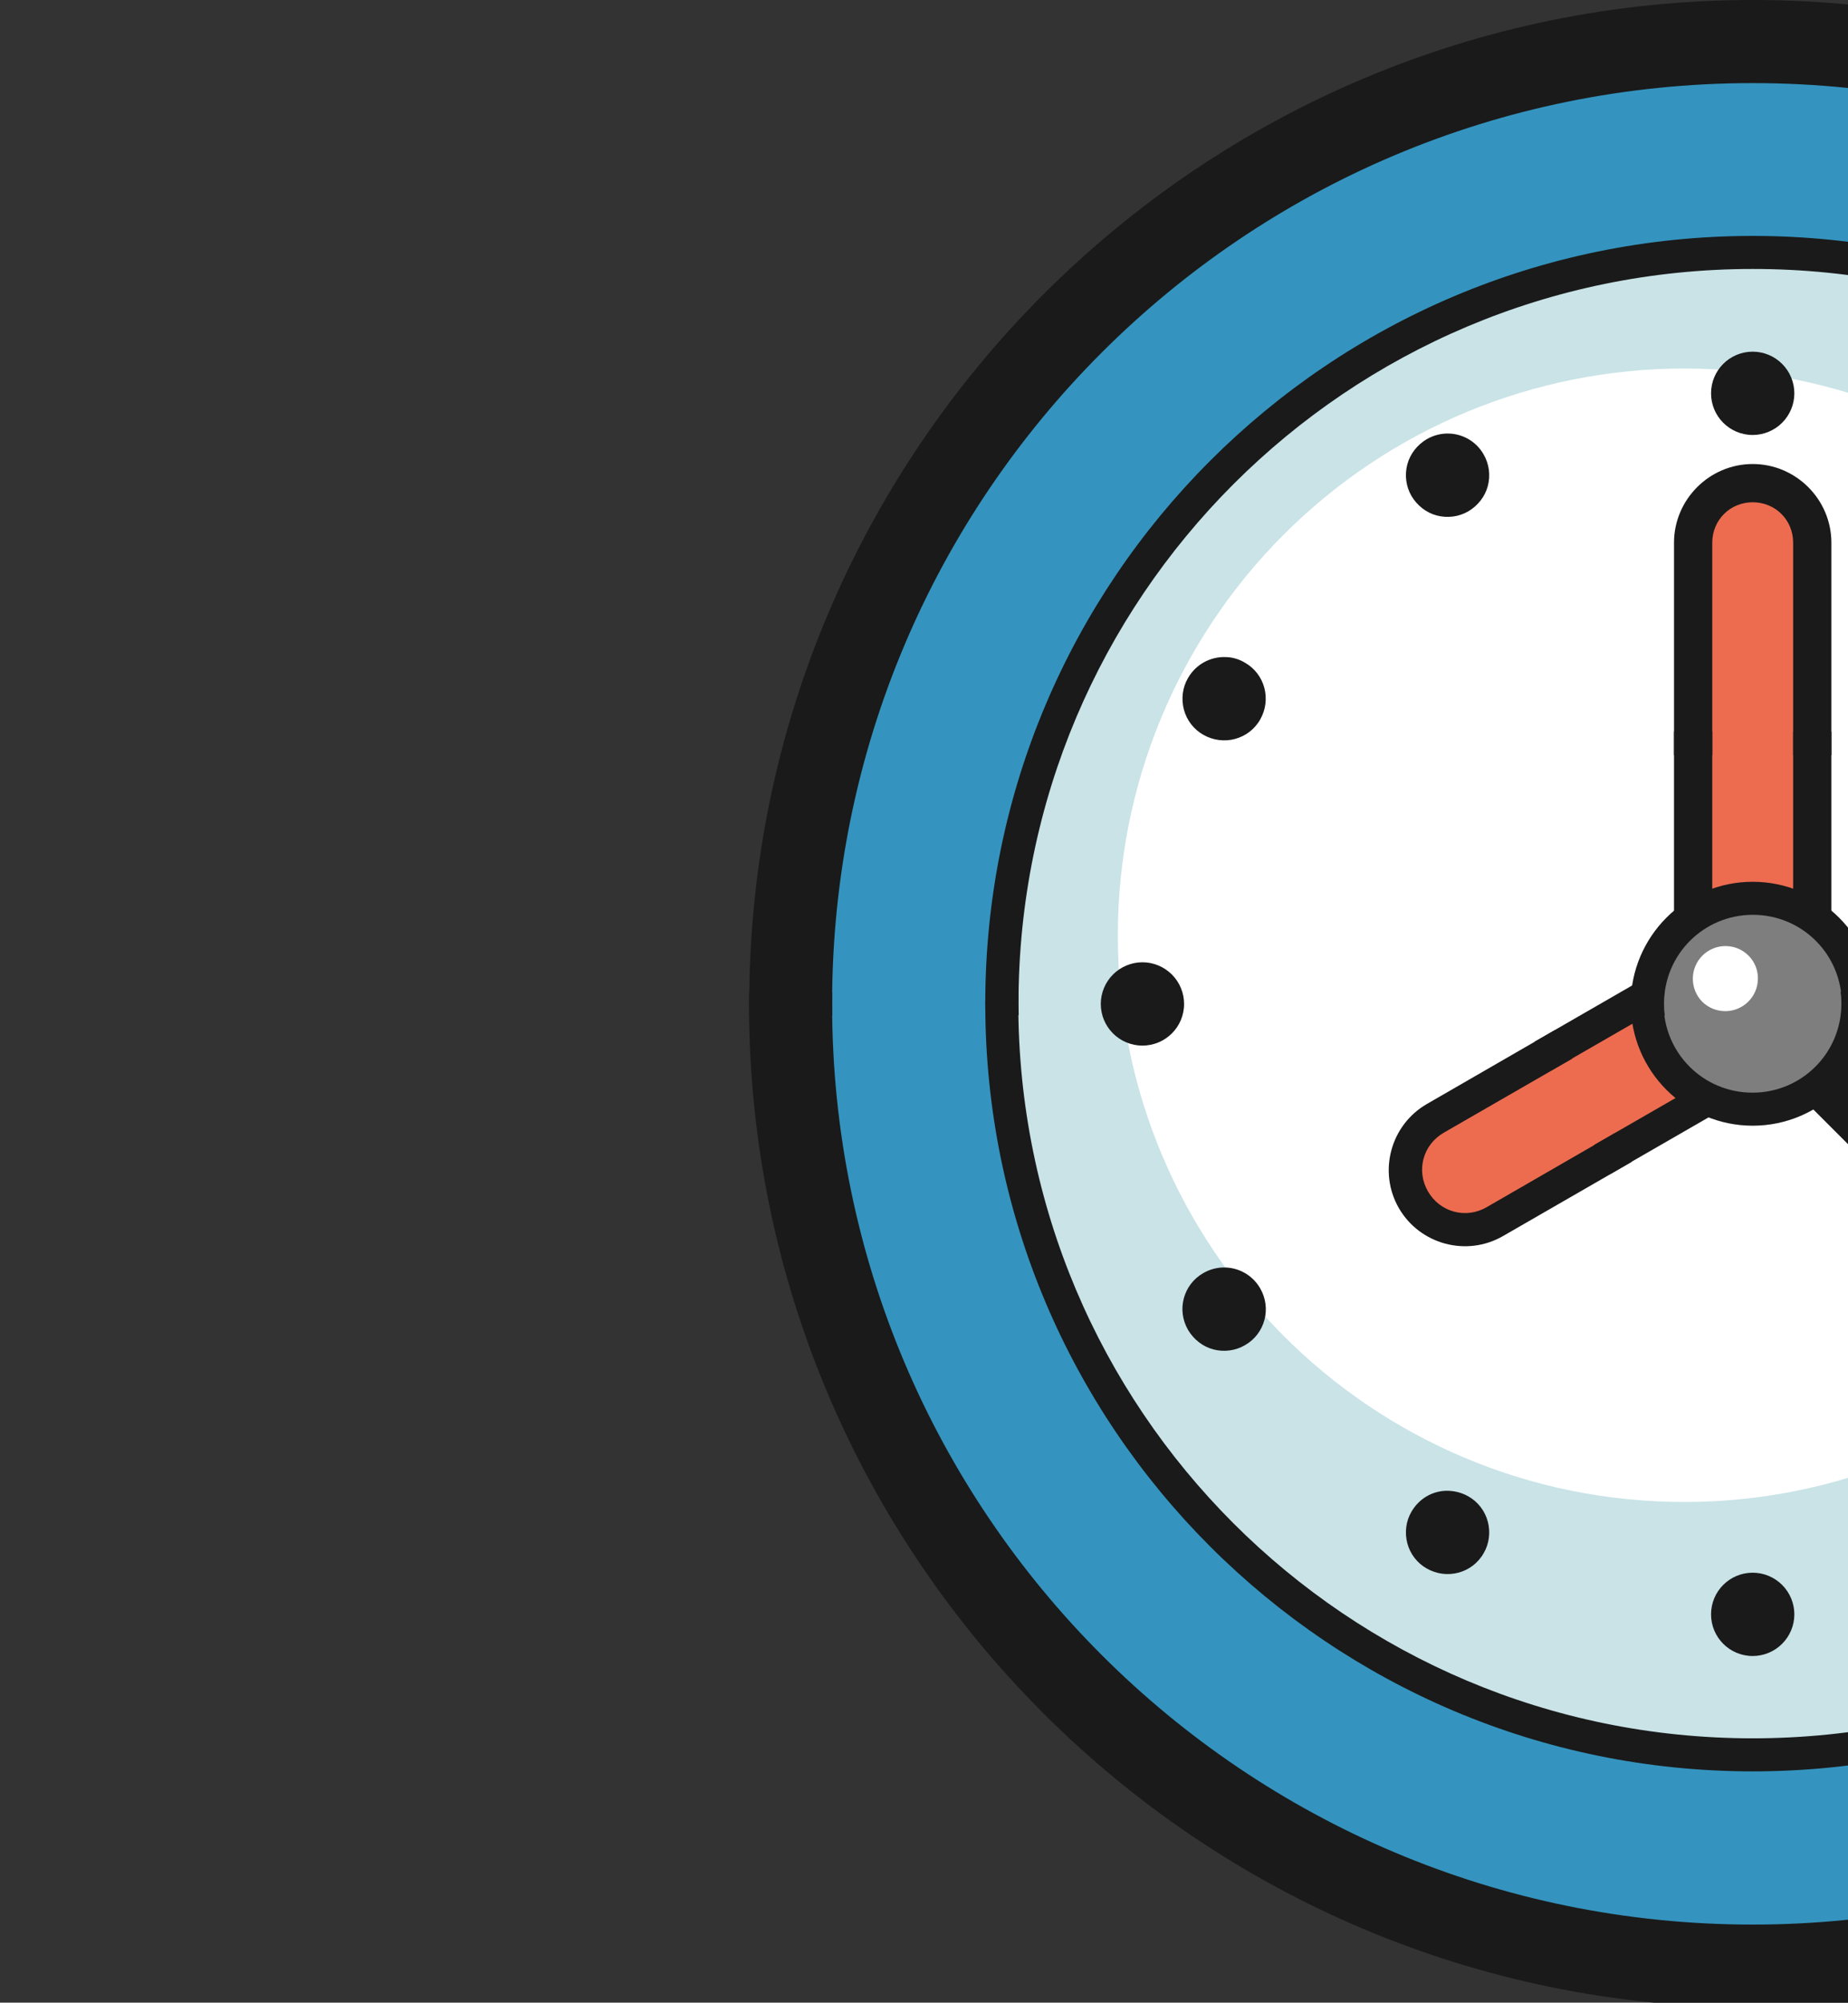 <?xml version="1.0" encoding="utf-8"?>
<!-- Generator: Adobe Illustrator 26.0.3, SVG Export Plug-In . SVG Version: 6.00 Build 0)  -->
<svg version="1.1" id="Слой_1" xmlns="http://www.w3.org/2000/svg" xmlns:xlink="http://www.w3.org/1999/xlink" x="0px" y="0px"
	 viewBox="0 0 923 1000" style="enable-background:new 0 0 923 1000;" xml:space="preserve">
<rect x="0" y="0" width="923" height="1000" fill="#333333" stroke="none"/>
<style type="text/css">
	.st0{fill:#1A1A1A;}
	.st1{fill:#3494BF;}
	.st2{fill:#C9E3E7;}
	.st3{fill:#FFFFFF;}
	.st4{fill:#ED6C50;}
	.st5{fill:#7E7E7E;}
</style>
<g>
	<path class="st0" d="M374.2,495.3c0,1.9-0.1,3.9-0.1,5.9c0,276.4,224.8,501.2,501.3,501.2s501.2-224.8,501.2-501.2
		c0-1.9-0.1-4-0.1-5.9h-66.3c0,1.9,0.1,3.9,0.1,5.9c0,240.6-194.3,434.9-434.9,434.9s-435-194.3-435-434.9c0-1.9,0.1-4,0.1-5.9
		H374.2z"/>
	<path class="st0" d="M875.4,0C599,0,374.2,224.8,374.2,501.3c0,1.9,0.1,3.9,0.1,5.9h66.3c0-1.9-0.1-3.9-0.1-5.9
		c0-240.7,194.4-435,435-435s434.9,194.3,434.9,435c0,1.9-0.1,3.9-0.1,5.9h66.3c0-1.9,0.1-3.9,0.1-5.9
		C1376.6,224.8,1151.8,0,875.4,0L875.4,0z"/>
	<path class="st1" d="M1343.4,501.3c0,124.2-49.3,243.2-137.1,331c-87.7,87.7-206.8,137-330.9,137s-243.2-49.3-331-137.1
		c-87.7-87.7-137.1-206.8-137.1-330.9c0-124.2,49.3-243.2,137.1-331s206.8-137.1,331-137.1s243.2,49.3,331,137.1
		C1294.2,258,1343.4,377.1,1343.4,501.3L1343.4,501.3z"/>
	<path class="st2" d="M875.4,126.1c-99.5,0-194.8,39.5-265.3,109.9c-70.3,70.3-109.9,165.8-109.9,265.3
		c0,207.2,168,375.1,375.1,375.1c99.5,0,194.9-39.5,265.3-109.9c70.3-70.3,109.9-165.8,109.9-265.3s-39.5-194.9-109.9-265.3
		C1070.2,165.7,974.9,126.1,875.4,126.1L875.4,126.1z"/>
	<path class="st3" d="M841.3,184c-75.1,0-147,29.8-200.1,82.9C588.1,320,558.3,392,558.3,467c0,156.3,126.7,283,283,283
		c75.1,0,147-29.8,200.1-82.8c53.1-53.1,82.9-125,82.9-200.1s-29.8-147-82.9-200.1C988.3,213.9,916.2,184,841.3,184L841.3,184z"/>
	<path class="st0" d="M875.4,501.2c6.3-6.3,16.3-6.3,22.6,0l194.9,194.9c6.3,6.3,6.3,16.3,0,22.6s-16.3,6.3-22.6,0L875.4,523.7
		C869.1,517.6,869.1,507.4,875.4,501.2L875.4,501.2z"/>
	<path class="st4" d="M875.4,241.2c16.5,0,29.8,13.3,29.8,29.8v200.4c0,16.5-13.3,29.8-29.8,29.8s-29.8-13.3-29.8-29.8V271
		C845.7,254.5,858.9,241.2,875.4,241.2L875.4,241.2z"/>
	<path class="st0" d="M875.4,231.7c-21.6,0-39.3,17.7-39.3,39.3v106.1h19.1V271c0-11.3,8.9-20.2,20.2-20.2s20.2,8.8,20.2,20.2v106.1
		h19.1V271C914.7,249.4,897,231.7,875.4,231.7L875.4,231.7z"/>
	<path class="st4" d="M705.8,599.1c-8.3-14.3-3.4-32.4,10.9-40.7l118-68.1c14.3-8.2,32.4-3.4,40.7,10.9c8.2,14.3,3.4,32.4-10.9,40.7
		l-118,68C732.2,618.2,714,613.3,705.8,599.1L705.8,599.1z"/>
	<path class="st0" d="M776.7,514.3l-64.1,37c-18.1,10.5-24.4,33.8-13.9,52c10.5,18.1,33.8,24.4,52,13.9l64.2-37l-8.3-14.4l-64.1,37
		c-10.4,6-23.3,2.5-29.3-7.9c-6-10.4-2.5-23.3,7.9-29.3l64.2-37L776.7,514.3z"/>
	<path class="st0" d="M836.1,365.3v106.1c0,21.6,17.7,39.3,39.3,39.3c21.6,0,39.3-17.7,39.3-39.3V365.3h-19.1v106.1
		c0,11.3-8.9,20.2-20.2,20.2s-20.2-8.9-20.2-20.2V365.3H836.1z"/>
	<path class="st0" d="M848.6,478.1c-6.2,0.2-12.3,1.8-18,5.1l-64.2,37l8.3,14.4l64.2-37c10.4-6,23.2-2.5,29.3,7.9
		c6,10.4,2.6,23.3-7.9,29.3l-64.1,36.9l8.3,14.4l64.2-37c18.1-10.5,24.3-33.8,13.9-52C875.4,484.6,862,477.8,848.6,478.1
		L848.6,478.1z"/>
	<path class="st5" d="M875.4,448.6c-13.9,0-27.4,5.6-37.2,15.4c-9.9,9.9-15.4,23.2-15.4,37.2c0,29.1,23.6,52.7,52.7,52.7
		c13.9,0,27.4-5.6,37.2-15.4c9.9-9.9,15.4-23.2,15.4-37.2c0-13.9-5.6-27.4-15.4-37.2C902.8,454.1,889.4,448.6,875.4,448.6
		L875.4,448.6z"/>
	<path class="st0" d="M399.1,495.3c0,1.9-0.1,3.9-0.1,5.9c0,263,213.3,476.4,476.4,476.4s476.3-213.3,476.3-476.4
		c0-1.9-0.1-3.9-0.1-5.9h-16.6c0,1.9,0.1,3.9,0.1,5.9c0,254-205.7,459.8-459.7,459.8S415.6,755.3,415.6,501.3c0-1.9,0.1-3.9,0.1-5.9
		L399.1,495.3L399.1,495.3z"/>
	<path class="st0" d="M492.2,495.3c0,1.9-0.1,3.9-0.1,5.9c0,211.7,171.8,383.3,383.3,383.3c211.7,0,383.3-171.8,383.3-383.3
		c0-1.9-0.1-4-0.1-5.9h-16.6c0,1.9,0.1,3.9,0.1,5.9C1242.2,704,1078,868,875.4,868c-202.7,0-366.8-164.2-366.8-366.8
		c0-1.9,0.1-4,0.1-5.9L492.2,495.3L492.2,495.3z"/>
	<path class="st0" d="M814.8,495.3c-0.2,1.9-0.3,3.9-0.3,5.9c0,33.6,27.4,60.9,60.9,60.9c33.6,0,60.9-27.4,60.9-60.9
		c0-2-0.1-4-0.3-5.9h-16.7c0.3,1.9,0.4,3.9,0.4,5.9c0,24.6-19.8,44.4-44.4,44.4s-44.4-19.8-44.4-44.4c0-2,0.2-4,0.4-5.9L814.8,495.3
		L814.8,495.3z"/>
	<path class="st0" d="M875.4,175.6c-11.5,0-20.8,9.3-20.8,20.8s9.3,20.8,20.8,20.8c5.5,0,10.8-2.2,14.7-6.1
		c3.9-3.9,6.1-9.2,6.1-14.7c0-5.5-2.2-10.8-6.1-14.7C886.2,177.8,880.9,175.6,875.4,175.6L875.4,175.6z"/>
	<path class="st0" d="M875.4,785.3c-11.5,0-20.8,9.3-20.8,20.8s9.3,20.8,20.8,20.8c5.5,0,10.8-2.2,14.7-6.1
		c3.9-3.9,6.1-9.2,6.1-14.7s-2.2-10.8-6.1-14.7C886.2,787.5,880.9,785.3,875.4,785.3L875.4,785.3z"/>
	<path class="st0" d="M1180.2,480.5c-5.5,0-10.8,2.2-14.7,6.1c-3.9,3.9-6.1,9.2-6.1,14.7c0,5.5,2.2,10.8,6.1,14.7
		c3.9,3.9,9.2,6.1,14.7,6.1c11.5,0,20.8-9.3,20.8-20.8S1191.7,480.5,1180.2,480.5L1180.2,480.5z"/>
	<path class="st0" d="M570.6,480.5c-5.5,0-10.8,2.2-14.7,6.1s-6.1,9.2-6.1,14.7c0,11.5,9.3,20.8,20.8,20.8s20.8-9.3,20.8-20.8
		c0-5.5-2.2-10.8-6.1-14.7C581.4,482.7,576.1,480.5,570.6,480.5L570.6,480.5z"/>
	<path class="st0" d="M1026.8,216.5c-7.1,0.3-13.4,4.2-17,10.4c-2.8,4.7-3.5,10.5-2.1,15.8c1.4,5.3,4.9,9.9,9.7,12.6
		c4.7,2.8,10.5,3.5,15.8,2.1c5.3-1.4,9.9-4.9,12.6-9.7c2.8-4.7,3.5-10.5,2.1-15.8c-1.4-5.3-4.9-9.9-9.7-12.6
		C1034.7,217.2,1030.8,216.3,1026.8,216.5L1026.8,216.5z"/>
	<path class="st0" d="M722,744.4c-7.1,0.3-13.4,4.2-17,10.4c-2.8,4.7-3.5,10.5-2.1,15.8c1.4,5.3,4.9,9.9,9.7,12.6
		c10,5.7,22.7,2.4,28.4-7.6c2.8-4.7,3.5-10.5,2.1-15.8c-1.4-5.3-4.9-9.9-9.7-12.6C729.9,745.2,726,744.3,722,744.4L722,744.4z"/>
	<path class="st0" d="M1138.9,328.1c-3.5,0.1-6.8,1-9.9,2.8c-4.7,2.8-8.3,7.3-9.7,12.6c-1.4,5.3-0.7,11,2.1,15.8
		c2.8,4.7,7.3,8.3,12.6,9.7c5.3,1.4,11,0.7,15.8-2.1c4.7-2.8,8.3-7.3,9.7-12.6c1.4-5.3,0.7-11-2.1-15.8
		C1153.6,331.9,1146.5,327.8,1138.9,328.1L1138.9,328.1z"/>
	<path class="st0" d="M610.9,632.9c-3.5,0.1-6.8,1-9.9,2.8c-10,5.7-13.4,18.4-7.6,28.4c2.8,4.7,7.3,8.3,12.6,9.7
		c5.3,1.4,11,0.7,15.8-2.1c10-5.7,13.4-18.4,7.6-28.4C625.6,636.7,618.5,632.7,610.9,632.9L610.9,632.9z"/>
	<path class="st0" d="M724,216.5c-4-0.2-7.9,0.8-11.4,2.8c-4.7,2.8-8.3,7.3-9.7,12.6c-1.4,5.3-0.7,11,2.1,15.8
		c2.8,4.7,7.3,8.3,12.6,9.7s11,0.7,15.8-2.1c4.7-2.8,8.3-7.3,9.7-12.6c1.4-5.3,0.7-11-2.1-15.8C737.5,220.7,731,216.8,724,216.5
		L724,216.5z"/>
	<path class="st0" d="M1028.8,744.4c-4-0.2-7.9,0.8-11.4,2.8c-4.7,2.8-8.3,7.3-9.7,12.6s-0.7,11,2.1,15.8c5.7,10,18.4,13.4,28.4,7.6
		c4.7-2.8,8.3-7.3,9.7-12.6c1.4-5.3,0.7-11-2.1-15.8C1042.3,748.7,1035.8,744.8,1028.8,744.4L1028.8,744.4z"/>
	<path class="st0" d="M611.9,328.1c-7.6-0.2-14.7,3.8-18.5,10.4c-2.8,4.7-3.5,10.5-2.1,15.8c1.4,5.3,4.9,9.9,9.7,12.6
		c10,5.7,22.7,2.4,28.4-7.6s2.4-22.7-7.6-28.4C618.8,329.1,615.4,328.1,611.9,328.1L611.9,328.1z"/>
	<path class="st0" d="M1139.9,632.9c-7.6-0.2-14.7,3.8-18.5,10.4c-5.7,10-2.4,22.7,7.6,28.4c4.7,2.8,10.5,3.5,15.8,2.1
		c5.3-1.4,9.9-4.9,12.6-9.7c5.7-10,2.4-22.7-7.6-28.4C1146.7,633.9,1143.4,632.9,1139.9,632.9L1139.9,632.9z"/>
	<path class="st3" d="M861.8,472.4c-9,0-16.3,7.3-16.3,16.3c0,4.3,1.7,8.5,4.7,11.5c3,3,7.2,4.7,11.5,4.7c9,0,16.3-7.3,16.3-16.3
		C878.1,479.7,870.8,472.4,861.8,472.4L861.8,472.4z"/>
	<path class="st0" d="M875.4,24.9c-263,0-476.4,213.3-476.4,476.3c0,1.9,0.1,3.9,0.1,5.9h16.6c0-1.9-0.1-3.9-0.1-5.9
		c0-254,205.7-459.7,459.8-459.7c254,0,459.7,205.7,459.7,459.7c0,1.9-0.1,3.9-0.1,5.9h16.6c0-1.9,0.1-3.9,0.1-5.9
		C1351.7,238.2,1138.4,24.9,875.4,24.9L875.4,24.9z"/>
	<path class="st0" d="M875.4,117.8c-211.7,0-383.3,171.8-383.3,383.3c0,1.9,0.1,3.9,0.1,5.8h16.6c0-1.9-0.1-3.9-0.1-5.8
		c0-202.7,164.2-366.8,366.8-366.8c202.7,0,366.8,164.2,366.8,366.8c0,1.9-0.1,3.9-0.1,5.8h16.6c0-1.9,0.1-3.9,0.1-5.8
		C1258.7,289.6,1087.1,117.8,875.4,117.8L875.4,117.8z"/>
	<path class="st0" d="M875.4,440.3c-33.6,0-60.9,27.4-60.9,60.9c0,1.9,0.1,4,0.3,5.9h16.7c-0.3-1.9-0.4-3.9-0.4-5.9
		c0-24.6,19.8-44.4,44.4-44.4c24.6,0,44.4,19.8,44.4,44.4c0,2-0.2,4-0.4,5.9h16.7c0.2-1.9,0.3-3.9,0.3-5.9
		C936.4,467.7,909,440.3,875.4,440.3L875.4,440.3z"/>
</g>
</svg>
